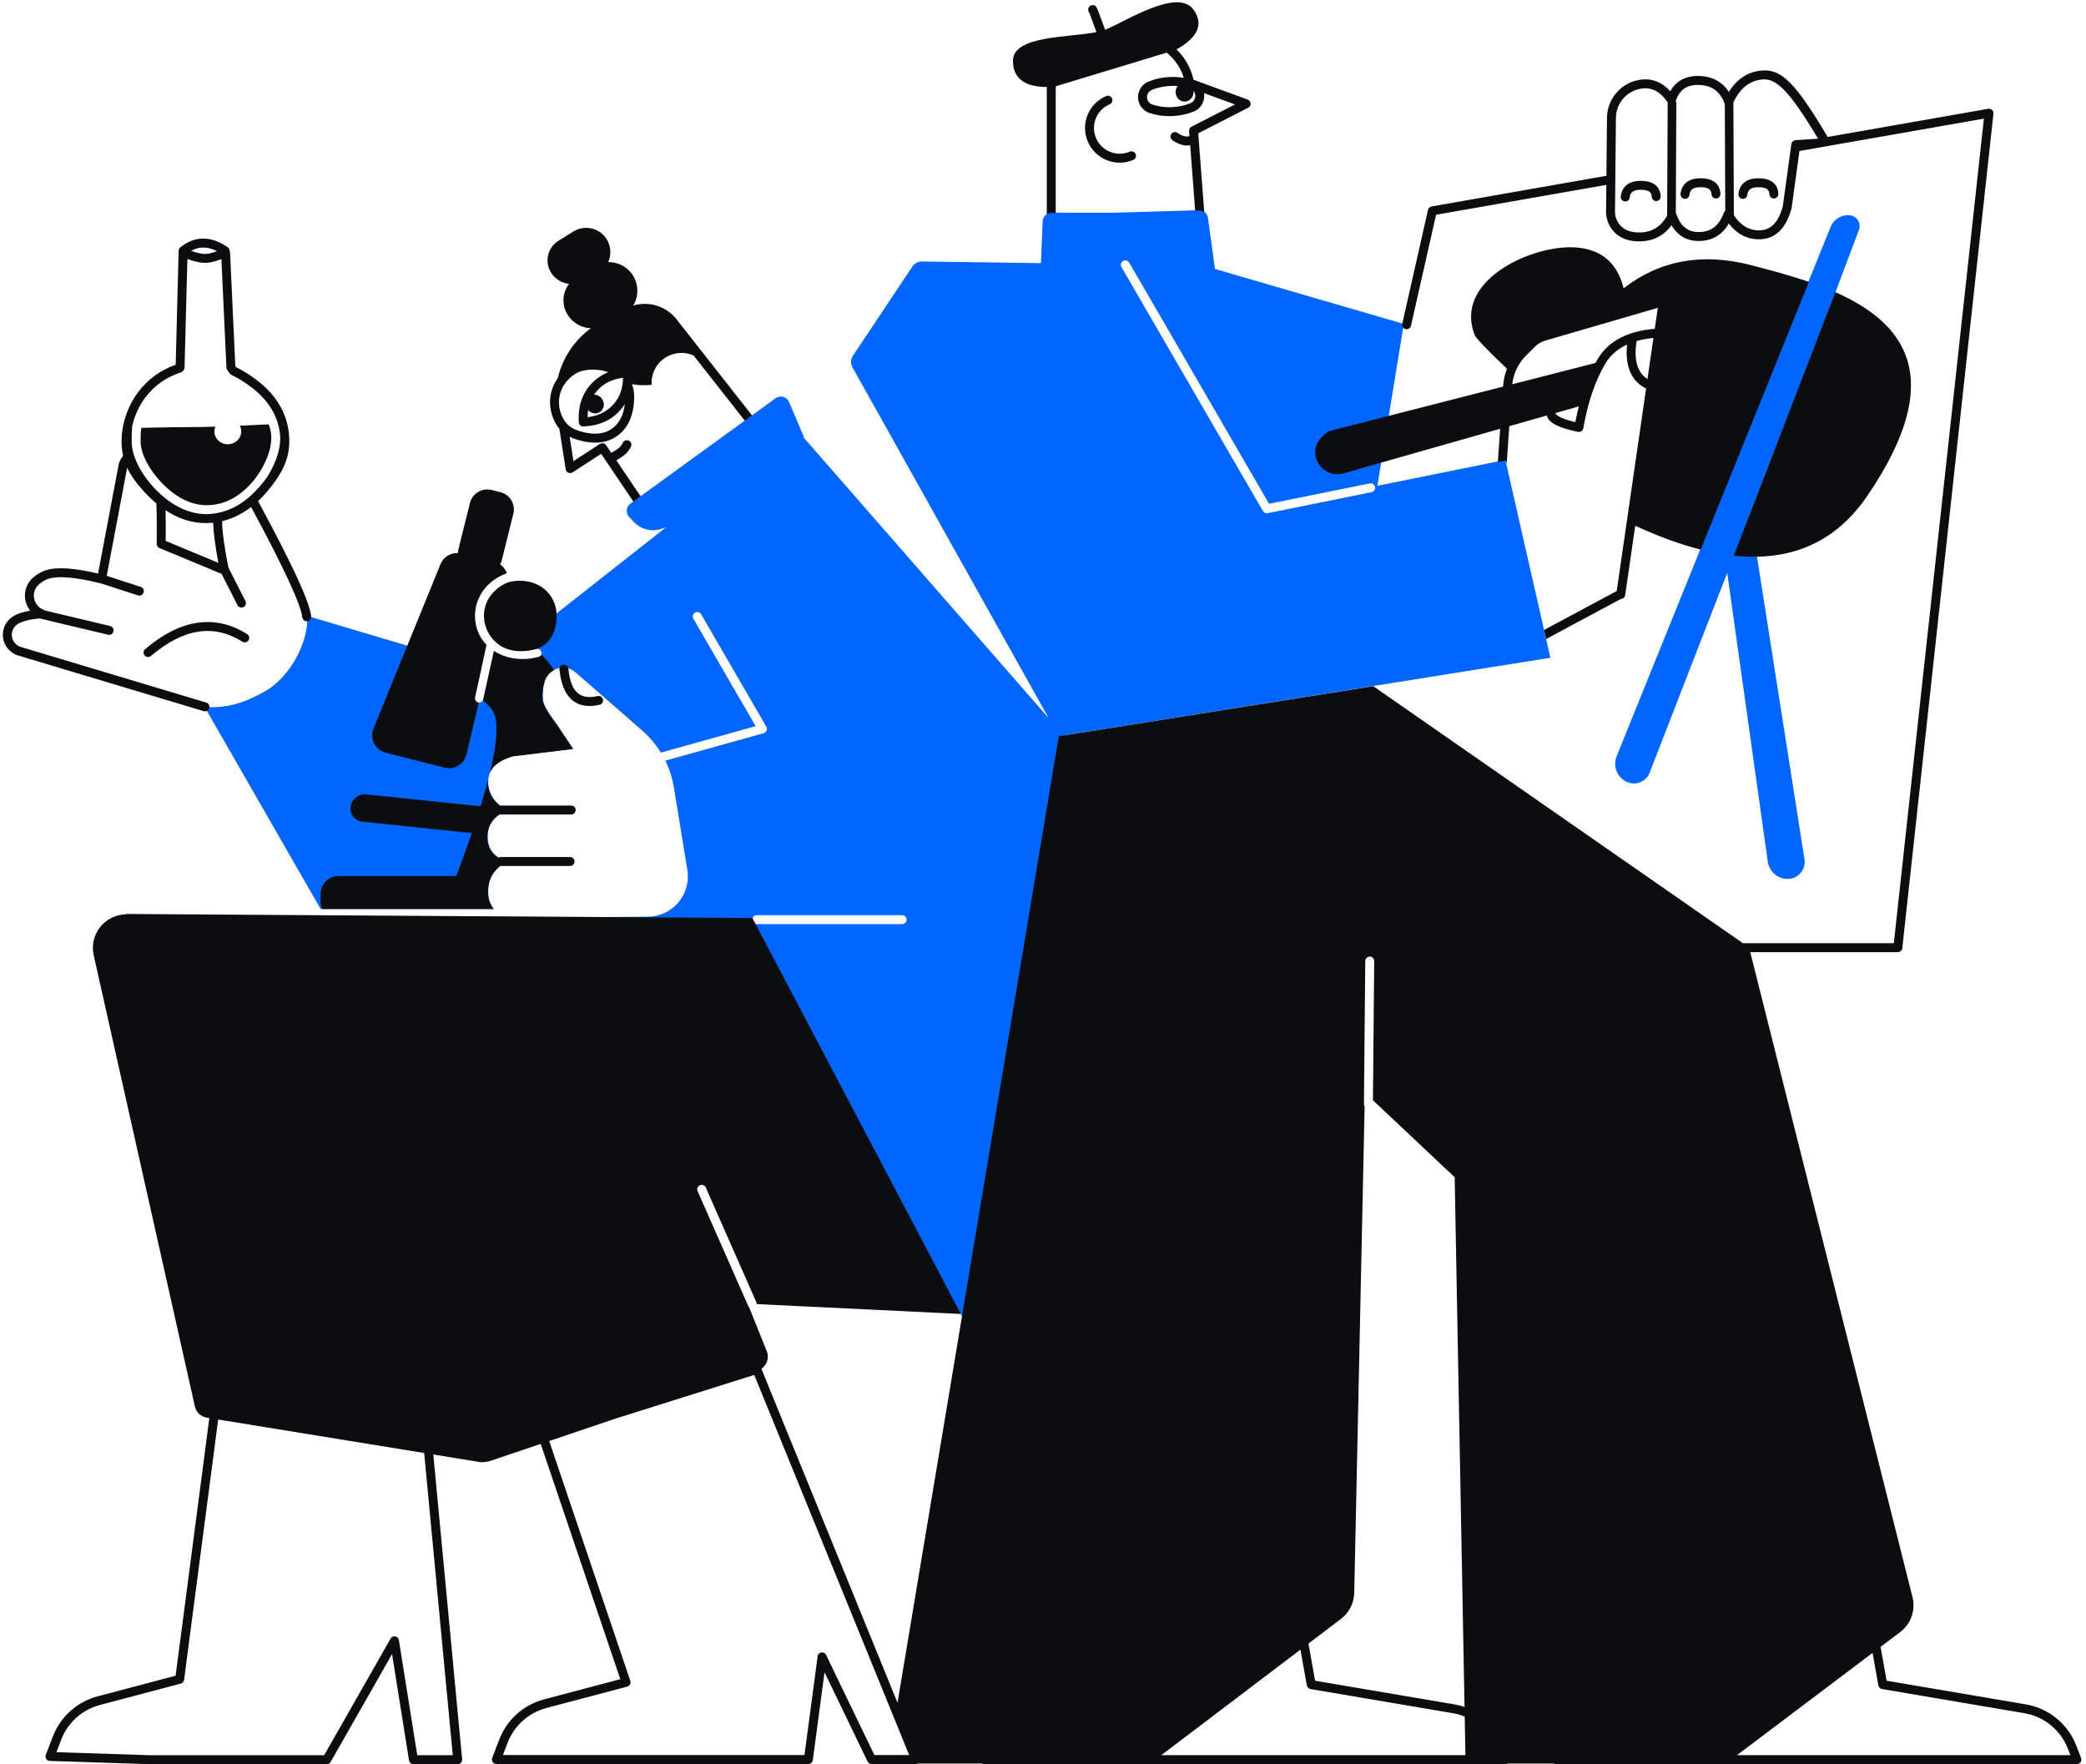 <svg width="188" height="159" viewBox="0 0 188 159" fill="none" xmlns="http://www.w3.org/2000/svg">
<path fill-rule="evenodd" clip-rule="evenodd" d="M94.519 64.73L91.078 58.58L76.829 33.108C76.644 32.778 76.66 32.372 76.87 32.057L82.233 24.014C82.422 23.73 82.743 23.561 83.085 23.566L93.814 23.716L93.97 19.941C93.988 19.509 94.344 19.168 94.776 19.168L100.306 19.17C100.408 19.17 100.509 19.169 100.611 19.166L108.045 18.944C108.457 18.931 108.812 19.232 108.868 19.64L109.5 24.24L126.515 29.194L124.139 43.78L135.671 41.448L139.728 59.278L95.868 66.276L106.929 78.944L87.022 119.246L68.16 83.765L54.011 82.65L58.398 82.611C58.583 82.609 58.767 82.593 58.95 82.563C60.928 82.241 62.27 80.376 61.947 78.398L60.736 70.977C60.598 70.128 60.335 69.311 59.962 68.551L68.822 66.077C69.076 66.007 69.194 65.715 69.062 65.487L63.189 55.356C63.077 55.164 62.831 55.098 62.638 55.21C62.445 55.322 62.38 55.568 62.491 55.761L68.103 65.441L59.561 67.825C59.107 67.089 58.543 66.419 57.882 65.842L51.871 60.594C51.699 60.444 51.498 60.329 51.281 60.257C50.382 59.961 49.413 60.449 49.117 61.348C48.945 61.868 48.883 62.419 48.93 63C48.99 63.739 49.692 64.538 50.23 65.33C50.545 65.794 51.023 66.509 51.666 67.476L46.242 68.136C44.736 68.569 43.989 69.351 44.002 70.482C44.014 71.549 44.593 72.396 45.738 73.025C44.581 73.471 43.985 74.233 43.951 75.312C43.915 76.469 44.499 77.241 45.703 77.626C44.591 78.224 44.023 79.097 44.002 80.247C43.998 80.443 44.009 80.63 44.033 80.807C44.092 81.229 44.267 81.609 44.523 81.918H28.897L18.521 63.854L18.525 63.715C19.857 63.806 21.202 63.574 22.441 63.024C23.419 62.59 24.135 62.19 24.59 61.825C26.737 60.101 27.494 57.703 27.656 56.44C27.691 56.166 27.686 55.851 27.641 55.493L43.392 60.178L42.779 62.827C42.728 63.044 42.864 63.261 43.081 63.311C43.297 63.361 43.514 63.226 43.564 63.009L44.282 59.909L45.262 59.138C46.229 59.513 47.375 59.58 48.511 59.256C48.726 59.195 48.85 58.972 48.789 58.758C48.728 58.544 48.505 58.42 48.291 58.481C47.506 58.704 46.722 58.709 46.026 58.536L60.019 47.522L59.625 47.657C58.742 47.957 57.766 47.715 57.126 47.036L56.705 46.589C56.682 46.564 56.66 46.538 56.639 46.51C56.378 46.149 56.458 45.645 56.819 45.384L69.898 35.892C69.947 35.856 70 35.826 70.055 35.803C70.465 35.628 70.939 35.819 71.113 36.229L72.312 39.045C72.349 39.132 72.383 39.219 72.413 39.308C72.433 39.368 72.452 39.428 72.469 39.489L72.476 39.484L94.519 64.73ZM156.844 40.583L164.983 20.447C165.264 19.75 165.973 19.323 166.721 19.401C166.804 19.409 166.886 19.428 166.964 19.458C167.471 19.647 167.728 20.212 167.538 20.719C166.349 23.896 165.515 26.109 165.038 27.359C162.501 33.999 160.366 39.458 158.733 43.696C158.426 44.492 158.094 45.351 157.737 46.274L162.629 77.443C162.636 77.489 162.641 77.534 162.644 77.58C162.7 78.422 162.062 79.149 161.22 79.204C160.28 79.265 159.451 78.591 159.32 77.658L155.665 51.628C153.784 56.484 151.455 62.484 148.676 69.629C148.66 69.671 148.642 69.711 148.623 69.751C148.248 70.51 147.33 70.822 146.572 70.447C145.726 70.03 145.346 69.032 145.699 68.158L154.818 45.595L152.165 26.697C152.06 25.952 152.461 25.228 153.147 24.921C153.225 24.886 153.308 24.861 153.393 24.848C153.922 24.765 154.419 25.127 154.502 25.656L156.844 40.583ZM101.767 23.666C101.655 23.473 101.409 23.408 101.216 23.519C101.023 23.631 100.958 23.878 101.07 24.07L113.821 46.055C113.908 46.205 114.08 46.282 114.25 46.248L123.609 44.355C123.827 44.311 123.969 44.099 123.924 43.88C123.88 43.662 123.668 43.521 123.449 43.565L114.373 45.4L101.767 23.666ZM68.209 83.279H81.303C81.525 83.279 81.706 83.098 81.706 82.875C81.706 82.653 81.525 82.472 81.303 82.472H68.209C67.986 82.472 67.806 82.653 67.806 82.875C67.806 83.098 67.986 83.279 68.209 83.279Z" fill="#0166FF"/>
<path fill-rule="evenodd" clip-rule="evenodd" d="M123.735 99.156L123.851 86.616C123.853 86.393 123.674 86.211 123.451 86.209C123.229 86.207 123.046 86.386 123.044 86.609L122.925 99.499C122.924 99.578 122.946 99.652 122.985 99.715L122.05 143.553C122.03 144.476 121.59 145.34 120.854 145.898L117.924 148.119L118.522 151.469L131.064 153.597C131.382 153.651 131.691 153.73 131.99 153.832L131.102 106.092L123.735 99.156ZM29.038 81.926C28.948 81.725 28.898 81.501 28.898 81.266V80.561C28.898 79.67 29.62 78.948 30.511 78.948H41.123C41.647 77.565 42.113 76.274 42.523 75.077L32.654 74.05C31.998 73.982 31.522 73.395 31.59 72.739C31.592 72.723 31.593 72.707 31.596 72.692C31.695 72.005 32.319 71.519 33.01 71.591L43.312 72.663C43.57 71.827 43.793 71.049 43.981 70.328C43.978 70.388 43.976 70.449 43.977 70.51C43.986 71.354 44.35 72.061 45.068 72.63C45.117 72.609 45.171 72.597 45.227 72.597H51.477C51.7 72.597 51.88 72.778 51.88 73.001C51.88 73.223 51.7 73.404 51.477 73.404H45.227C45.17 73.404 45.116 73.392 45.067 73.371C44.333 73.828 43.953 74.485 43.926 75.341C43.899 76.214 44.224 76.868 44.903 77.302C44.967 77.259 45.044 77.234 45.127 77.234H51.376C51.599 77.234 51.779 77.415 51.779 77.637C51.779 77.86 51.599 78.041 51.376 78.041H45.127C45.113 78.041 45.099 78.04 45.086 78.039C44.364 78.606 43.994 79.352 43.977 80.276C43.973 80.472 43.984 80.658 44.008 80.836C44.065 81.246 44.232 81.618 44.477 81.921H29.099C29.079 81.921 29.058 81.923 29.038 81.926ZM45.781 52.482C46.108 52.388 46.462 52.337 46.84 52.337C48.829 52.337 50.166 53.749 50.166 55.47C50.166 56.859 49.618 58.064 48.361 58.477C47.331 58.76 46.337 58.773 45.475 58.397C44.63 58.028 43.982 57.213 43.744 56.386C43.278 54.773 44.102 53.171 45.781 52.482ZM48.796 59.011C49.222 59.413 49.604 59.871 49.943 60.385C49.553 60.583 49.239 60.929 49.091 61.377C48.92 61.897 48.857 62.448 48.904 63.029C48.964 63.768 49.666 64.567 50.204 65.359C50.519 65.823 50.998 66.538 51.64 67.505L46.216 68.165C45.157 68.469 44.473 68.947 44.166 69.597C44.869 66.679 44.933 64.811 44.357 63.992C44.114 63.646 43.834 63.356 43.516 63.123C43.535 63.089 43.549 63.052 43.558 63.011L44.508 58.652C45.601 59.368 47.092 59.605 48.565 59.185C48.665 59.156 48.745 59.093 48.796 59.011ZM43.155 63.322L42.039 67.992C41.833 68.858 40.962 69.392 40.096 69.186C40.089 69.184 40.082 69.182 40.075 69.18L34.76 67.833C33.897 67.614 33.374 66.737 33.593 65.873C33.611 65.801 33.635 65.73 33.663 65.661L39.7 50.844C39.961 50.201 40.597 49.81 41.268 49.841C41.271 49.727 41.287 49.612 41.315 49.497L42.354 45.332C42.569 44.468 43.445 43.941 44.309 44.157L45.091 44.352C45.956 44.568 46.482 45.443 46.266 46.307L45.227 50.473C45.193 50.613 45.14 50.744 45.074 50.864C45.355 51.059 45.566 51.339 45.678 51.658C43.494 52.448 42.367 54.524 42.969 56.61C43.136 57.189 43.442 57.694 43.847 58.11L42.818 62.83C42.771 63.047 42.898 63.263 43.102 63.313C43.12 63.318 43.137 63.321 43.155 63.322ZM50.42 60.339C50.399 60.117 50.561 59.92 50.782 59.898C51.004 59.877 51.201 60.039 51.223 60.26C51.428 62.346 52.259 63.097 53.856 62.73C54.073 62.68 54.289 62.816 54.339 63.033C54.389 63.25 54.254 63.466 54.037 63.516C51.92 64.003 50.669 62.872 50.42 60.339ZM11.461 42.147L9.62 51.895L12.684 52.891C12.896 52.959 13.011 53.187 12.943 53.399C12.874 53.611 12.646 53.726 12.435 53.658L9.122 52.581C9.101 52.58 9.08 52.576 9.058 52.571C6.837 52.018 5.276 51.884 4.411 52.148C4.119 52.237 3.833 52.395 3.551 52.625C3.378 52.766 3.243 52.948 3.157 53.153C2.867 53.846 3.194 54.642 3.887 54.932C3.934 54.952 3.974 54.978 4.008 55.008L9.93 56.419C10.146 56.471 10.28 56.688 10.228 56.904C10.177 57.121 9.959 57.255 9.743 57.203L3.691 55.762C3.655 55.753 3.622 55.74 3.591 55.723C2.597 55.831 1.915 56.017 1.56 56.261C1.348 56.407 1.191 56.619 1.115 56.865C0.926 57.47 1.263 58.113 1.869 58.302L18.588 63.316C18.801 63.38 18.922 63.604 18.858 63.818C18.794 64.031 18.57 64.152 18.357 64.088L1.633 59.073C0.598 58.751 0.024 57.655 0.345 56.624C0.475 56.206 0.742 55.845 1.103 55.596C1.469 55.345 2.006 55.16 2.72 55.032C2.242 54.433 2.097 53.599 2.413 52.842C2.55 52.515 2.766 52.226 3.041 52.001C3.401 51.706 3.78 51.497 4.176 51.376C5.157 51.078 6.701 51.187 8.838 51.688L10.677 41.957C10.74 41.62 10.887 41.319 11.093 41.072C11.001 40.663 10.955 40.237 10.955 39.782C10.955 38.199 11.515 36.577 12.462 35.321C13.316 34.189 14.477 33.347 15.833 32.87L16.096 22.756C16.097 22.732 16.099 22.71 16.104 22.688C16.076 22.546 16.125 22.393 16.246 22.296C17.552 21.238 19.012 21.238 20.52 22.277C20.629 22.352 20.689 22.471 20.694 22.593C20.716 22.64 20.73 22.692 20.733 22.748L21.207 32.973L21.304 33.109C21.925 33.408 22.536 33.794 23.149 34.261C25.04 35.701 26.075 37.55 26.075 39.782C26.075 41.37 25.405 42.73 24.093 44.28C23.822 44.599 23.543 44.894 23.253 45.164C23.28 45.205 23.304 45.248 23.328 45.291C26.353 50.886 27.913 54.261 28.044 55.543C28.067 55.765 27.905 55.963 27.684 55.985C27.462 56.008 27.265 55.847 27.242 55.625C27.127 54.502 25.577 51.149 22.629 45.694C21.825 46.313 20.954 46.745 20.016 46.968C20.03 47.92 20.219 49.323 20.589 51.16L22.123 54.171C22.224 54.369 22.145 54.612 21.947 54.713C21.748 54.814 21.506 54.735 21.404 54.537L19.966 51.714L14.372 49.388C14.22 49.325 14.121 49.175 14.123 49.01C14.142 47.601 14.132 46.385 14.094 45.369C13.708 45.047 13.333 44.687 12.971 44.292C12.292 43.551 11.793 42.861 11.461 42.147ZM19.213 47.104C18.984 47.128 18.752 47.14 18.515 47.14C17.253 47.14 16.045 46.725 14.921 45.984C14.94 46.801 14.944 47.722 14.933 48.748L19.681 50.722C19.395 49.211 19.238 48.008 19.213 47.104ZM21.844 57.827C19.257 56.21 16.54 56.623 13.603 59.115C13.434 59.26 13.179 59.239 13.035 59.069C12.891 58.899 12.912 58.645 13.082 58.501C16.269 55.795 19.363 55.325 22.272 57.143C22.46 57.261 22.518 57.509 22.4 57.698C22.282 57.887 22.033 57.945 21.844 57.827ZM25.255 39.37C25.137 37.591 24.242 36.106 22.66 34.903C22.058 34.445 21.464 34.073 20.866 33.794C20.803 33.765 20.748 33.72 20.708 33.663L20.481 33.344C20.436 33.281 20.41 33.206 20.407 33.129L19.953 23.355C19.355 23.579 18.864 23.693 18.472 23.693C18.075 23.693 17.55 23.575 16.888 23.343L16.633 33.12C16.631 33.215 16.595 33.306 16.532 33.377L16.466 33.452C16.418 33.506 16.356 33.546 16.287 33.568C14.999 33.979 13.902 34.751 13.106 35.807C12.503 36.605 12.076 37.575 11.88 38.576C11.892 38.575 11.904 38.575 11.916 38.575C11.874 38.834 11.866 39.162 11.866 39.749V39.782C11.866 41.152 12.748 42.77 13.964 44.043C15.316 45.458 16.883 46.318 18.568 46.334C20.455 46.317 22.083 45.406 23.477 43.759C23.673 43.527 23.853 43.301 24.017 43.08C24.332 42.599 24.617 42.064 24.83 41.52C25.119 40.785 25.269 40.062 25.255 39.37ZM17.221 22.604C17.77 22.793 18.19 22.886 18.472 22.886C18.735 22.886 19.101 22.805 19.562 22.639C18.723 22.207 17.955 22.198 17.221 22.604ZM24.218 38.242C24.578 39.125 24.506 40.141 24.08 41.225C23.747 42.073 23.212 42.91 22.693 43.498C21.536 44.809 20.185 45.528 18.616 45.528C17.166 45.528 15.774 44.77 14.548 43.486C13.461 42.349 12.672 40.902 12.672 39.782V39.749C12.672 39.052 12.684 38.782 12.746 38.557C14.919 38.51 16.532 38.487 17.583 38.487C18.02 38.487 18.629 38.474 19.408 38.449C19.352 38.582 19.322 38.727 19.322 38.88C19.322 39.52 19.863 40.039 20.531 40.039C21.199 40.039 21.741 39.52 21.741 38.88C21.741 38.694 21.695 38.519 21.615 38.364C22.39 38.33 23.257 38.29 24.218 38.242ZM55.09 40.81C55.738 40.456 55.928 40.276 56.089 39.985C56.085 39.993 56.134 39.904 56.149 39.878C56.258 39.684 56.504 39.615 56.698 39.725C56.892 39.834 56.961 40.08 56.851 40.274C56.839 40.296 56.792 40.381 56.794 40.377C56.561 40.797 56.274 41.073 55.543 41.481L57.738 44.731L57.085 45.205L54.177 40.899L51.602 42.571C51.357 42.73 51.03 42.584 50.984 42.295L50.41 38.635C50.328 38.538 50.251 38.433 50.178 38.321C49.734 37.638 49.522 36.784 49.58 35.978C49.629 35.286 49.87 34.635 50.273 34.076C50.693 32.291 51.737 30.688 53.249 29.584C52.422 29.549 51.628 29.119 51.158 28.368C51.157 28.366 51.155 28.363 51.154 28.361C50.601 27.473 50.685 26.369 51.282 25.582C50.637 25.511 50.032 25.155 49.662 24.566C49.661 24.564 49.66 24.562 49.658 24.56C49.054 23.588 49.352 22.31 50.323 21.705L51.677 20.863C52.481 20.363 53.514 20.439 54.236 21.05C55 21.697 55.208 22.758 54.808 23.624C55.42 23.612 56.032 23.817 56.523 24.23C57.509 25.06 57.717 26.471 57.068 27.539C58.474 27.114 60.032 27.579 60.969 28.771L67.782 37.442L67.129 37.916L62.505 32.031C61.697 31.68 60.74 31.727 59.951 32.239C59.105 32.788 58.67 33.733 58.728 34.679C58.057 34.746 57.466 34.725 56.956 34.617C56.956 34.617 56.955 34.617 56.955 34.617C57.171 35.181 57.2 35.815 57.101 36.589C56.946 37.8 56.432 38.766 55.492 39.377C54.609 39.95 53.499 40.017 52.314 39.711C51.944 39.616 51.623 39.503 51.34 39.362L51.684 41.556L54.07 40.007C54.254 39.887 54.501 39.937 54.623 40.119L55.09 40.81ZM53.008 36.963C52.976 37.165 52.959 37.376 52.956 37.596C53.924 37.481 54.688 37.103 55.266 36.462C55.841 35.823 56.137 35.028 56.152 34.06C56.149 34.056 56.145 34.051 56.142 34.047C55.179 34.163 54.418 34.541 53.843 35.18C53.73 35.305 53.628 35.436 53.537 35.573C53.819 35.566 54.105 35.71 54.277 35.976C54.535 36.373 54.441 36.891 54.068 37.133C53.731 37.352 53.282 37.272 53.008 36.963ZM56.31 36.411C56.181 36.618 56.033 36.815 55.865 37.001C55.057 37.899 53.953 38.377 52.581 38.433C52.362 38.443 52.176 38.275 52.162 38.056C52.075 36.685 52.435 35.538 53.243 34.64C53.682 34.153 54.209 33.789 54.818 33.549C54.519 33.43 54.184 33.357 53.816 33.33C52.998 33.269 52.326 33.38 51.813 33.713C50.96 34.267 50.45 35.105 50.384 36.035C50.339 36.669 50.508 37.348 50.854 37.881C51.213 38.434 51.688 38.717 52.516 38.931C53.502 39.185 54.389 39.132 55.052 38.701C55.774 38.232 56.174 37.48 56.301 36.487C56.304 36.461 56.307 36.436 56.31 36.411ZM68.21 117.526C68.207 117.476 68.197 117.427 68.175 117.379L63.609 107.021C63.519 106.817 63.281 106.725 63.078 106.815C62.874 106.904 62.781 107.142 62.871 107.346L67.438 117.704C67.459 117.752 67.488 117.794 67.522 117.828L69.108 121.781C69.342 122.366 69.125 123.02 68.622 123.357L80.888 153.452L95.424 66.351L123.793 61.836L123.792 61.881L123.814 61.873L157.092 85.011C157.123 85.004 157.155 84.999 157.189 84.999H170.681L178.798 10.692L162.174 13.609L161.472 18.726C161.469 18.742 161.466 18.759 161.461 18.775C160.974 20.589 159.995 21.557 158.554 21.566C157.453 21.573 156.53 21.088 155.803 20.141C155.25 21.123 154.404 21.659 153.293 21.713C152.107 21.771 151.213 21.286 150.652 20.3C149.971 21.219 149.044 21.71 147.894 21.752C147.397 21.77 146.942 21.711 146.531 21.573C145.456 21.211 144.736 20.198 144.746 19.064L144.77 16.662L129.426 19.354L127.163 29.359C127.114 29.576 126.898 29.712 126.681 29.663C126.464 29.614 126.328 29.398 126.377 29.181L128.699 18.914C128.735 18.756 128.862 18.634 129.022 18.606L144.777 15.842L144.828 10.612C144.845 8.815 146.221 7.324 148.011 7.163C148.976 7.077 149.823 7.439 150.532 8.222C151.062 7.271 151.962 6.803 153.182 6.85C154.351 6.896 155.239 7.384 155.813 8.289C156.536 7.108 157.54 6.452 158.808 6.355C160.521 6.223 161.796 7.4 164.718 12.344L179.187 9.805C179.452 9.759 179.687 9.979 179.658 10.246L171.443 85.447C171.421 85.651 171.248 85.806 171.043 85.806H157.739L172.363 143.934C172.659 145.113 172.221 146.355 171.251 147.086L169.486 148.417L170.031 151.469L182.573 153.597C184.642 153.948 186.373 155.364 187.128 157.322L187.557 158.435C187.658 158.699 187.463 158.983 187.18 158.983H140.211C140.14 158.983 140.072 158.964 140.014 158.931H135.87C135.812 158.964 135.745 158.983 135.672 158.983H88.703C88.631 158.983 88.564 158.964 88.505 158.931H82.712C82.66 158.956 82.601 158.971 82.537 158.971H78.55C78.395 158.971 78.254 158.882 78.187 158.743L74.31 150.706L73.255 158.621C73.228 158.821 73.057 158.971 72.855 158.971H44.737C44.455 158.971 44.26 158.687 44.361 158.423L44.995 156.77C45.679 154.985 47.179 153.638 49.027 153.15L55.904 151.33L48.732 130.123L44.142 131.673C44.014 131.716 43.884 131.738 43.756 131.741C43.59 131.781 43.414 131.79 43.236 131.761L39.051 131.08L41.65 158.549C41.672 158.785 41.486 158.99 41.249 158.99H37.261C37.063 158.99 36.894 158.846 36.863 158.65L35.335 149.067L29.8 158.786C29.728 158.912 29.595 158.99 29.45 158.99H13.581H13.568L4.491 158.697C4.214 158.688 4.029 158.409 4.128 158.15L4.762 156.496C5.446 154.712 6.946 153.365 8.794 152.876L15.827 151.016L18.866 127.798L18.634 127.76C18.105 127.674 17.683 127.275 17.565 126.753L8.445 86.088C8.395 85.862 8.37 85.63 8.372 85.398C8.388 83.755 9.711 82.43 11.344 82.403L11.321 82.367L67.806 82.732L86.6 118.416L68.21 117.526ZM98.819 2.897C98.605 2.303 98.438 1.849 98.319 1.537C98.253 1.365 98.203 1.236 98.168 1.154C98.158 1.131 98.15 1.112 98.143 1.098C98.096 1.032 98.069 0.951 98.069 0.864C98.069 0.642 98.249 0.461 98.472 0.461C98.669 0.461 98.729 0.521 98.814 0.647C98.829 0.669 98.841 0.69 98.854 0.715C98.87 0.747 98.888 0.788 98.91 0.839C98.95 0.933 99.004 1.069 99.073 1.25C99.198 1.578 99.373 2.056 99.6 2.684C99.618 2.677 99.636 2.67 99.653 2.662C101.602 1.84 106.153 -1.095 107.565 0.87C108.493 2.162 107.983 3.357 106.035 4.455C106.783 5.179 107.329 6.118 107.568 7.188L112.446 8.972C112.777 9.093 112.805 9.549 112.492 9.709L107.992 12.014L108.534 19.137C108.392 19.028 108.213 18.966 108.021 18.972L107.714 18.981L107.264 13.083C106.785 13.184 106.245 13.027 105.668 12.641C105.483 12.517 105.434 12.267 105.558 12.082C105.682 11.897 105.932 11.847 106.117 11.971C106.589 12.287 106.937 12.368 107.202 12.26L107.167 11.808C107.155 11.646 107.241 11.493 107.386 11.419L111.303 9.412L108.51 8.392C108.63 9.08 108.258 9.782 107.583 10.053C106.961 10.303 106.302 10.44 105.611 10.464C104.919 10.488 104.253 10.397 103.614 10.191C103.186 10.053 102.842 9.732 102.674 9.315C102.364 8.54 102.74 7.66 103.515 7.349C104.137 7.099 104.796 6.962 105.487 6.938C105.897 6.924 106.298 6.95 106.689 7.016C106.41 6.103 105.862 5.319 105.146 4.746L95.165 7.771C95.152 7.888 95.146 8.005 95.146 8.124V19.197L94.753 19.197C94.602 19.197 94.461 19.238 94.34 19.31V8.124C94.34 8.029 94.343 7.934 94.349 7.841C92.312 7.826 91.293 7.037 91.293 5.476C91.293 3.193 96.314 3.391 98.819 2.897ZM106.132 7.758C105.93 7.741 105.724 7.737 105.516 7.744C104.916 7.765 104.35 7.883 103.815 8.097C103.453 8.243 103.278 8.653 103.423 9.015C103.501 9.21 103.662 9.359 103.861 9.424C104.41 9.601 104.983 9.679 105.582 9.658C106.182 9.637 106.748 9.519 107.283 9.304C107.645 9.159 107.82 8.748 107.675 8.387C107.647 8.316 107.607 8.251 107.559 8.194C107.563 8.228 107.565 8.263 107.565 8.298C107.565 8.771 107.204 9.154 106.759 9.154C106.313 9.154 105.952 8.771 105.952 8.298C105.952 8.093 106.02 7.905 106.132 7.758ZM102.133 14.412C100.544 15.086 98.71 14.345 98.035 12.756C97.361 11.168 98.102 9.333 99.691 8.659C99.896 8.572 100.133 8.668 100.22 8.872C100.307 9.077 100.211 9.314 100.006 9.401C98.827 9.901 98.278 11.262 98.778 12.441C99.278 13.62 100.639 14.17 101.818 13.669C102.023 13.582 102.259 13.678 102.346 13.883C102.433 14.088 102.338 14.325 102.133 14.412ZM98.472 1.267C98.296 1.267 98.235 1.222 98.166 1.127C98.24 1.213 98.35 1.267 98.472 1.267ZM55.528 127.827L49.496 129.865L56.806 151.481C56.881 151.702 56.753 151.94 56.527 152L49.233 153.929C47.636 154.352 46.339 155.516 45.748 157.059L45.324 158.164H72.502L73.689 149.265C73.742 148.868 74.278 148.783 74.451 149.143L78.803 158.164H81.938L67.976 123.91L55.528 127.827ZM38.228 130.946L19.663 127.927L16.591 151.389C16.57 151.551 16.453 151.684 16.294 151.726L9 153.656C7.403 154.078 6.106 155.243 5.515 156.785L5.084 157.909L13.587 158.183H29.215L35.202 147.671C35.39 147.34 35.891 147.431 35.95 147.807L37.605 158.183H40.806L38.228 130.946ZM156.543 158.177H186.593L186.375 157.612C185.723 155.919 184.227 154.695 182.438 154.392L169.616 152.217C169.449 152.188 169.317 152.058 169.287 151.89L168.764 148.961L156.543 158.177ZM104.662 158.177H132.071L132.006 154.698C131.663 154.559 131.303 154.455 130.929 154.392L118.107 152.217C117.94 152.188 117.808 152.058 117.778 151.89L117.203 148.666L104.662 158.177ZM135.814 33.23C133.983 31.489 133.01 30.472 132.897 30.178C131.05 25.404 137.638 22.283 141.505 22.283C144.098 22.283 145.707 23.515 146.333 25.979C149.593 23.455 153.412 22.759 157.79 23.89C159.458 24.321 161.27 24.8 163.028 25.405L153.278 49.529C151.437 49.064 149.469 48.349 147.375 47.382L146.467 53.638C146.438 53.843 146.262 53.982 146.07 53.983L139.347 57.589L139.163 56.773L145.707 53.263L148.354 35.01C147.366 34.531 146.828 33.677 146.659 32.585C146.578 32.065 146.583 31.577 146.644 31.047C145.78 31.444 145.126 32.022 144.675 32.779C143.768 34.304 143.107 36.242 142.696 38.593C142.657 38.818 142.44 38.965 142.217 38.919C140.498 38.561 139.558 38.125 139.404 37.447C138.466 37.713 137.34 38.034 136.025 38.408L135.805 41.603C135.8 41.675 135.796 41.748 135.792 41.819L135.72 41.499L134.994 41.646C134.996 41.613 134.998 41.58 135 41.548L135.201 38.642C131.695 39.64 126.991 40.979 121.088 42.658C120.022 42.962 118.912 42.343 118.609 41.277C118.605 41.263 118.601 41.248 118.597 41.233C118.36 40.32 118.756 39.527 119.785 38.855L135.463 34.842L135.469 34.761C135.505 34.232 135.623 33.716 135.814 33.23ZM165.411 26.331C171.502 29.026 175.665 33.882 168.279 44.705C165.456 48.841 161.449 50.631 156.258 50.074L165.411 26.331ZM155.448 9.372C155.439 9.355 155.431 9.338 155.424 9.319C155.019 8.238 154.283 7.7 153.151 7.656C152.047 7.613 151.369 8.074 151.027 9.097C151.06 9.157 151.079 9.227 151.078 9.302L151.031 19.193C151.056 19.227 151.077 19.266 151.092 19.31C151.481 20.453 152.175 20.96 153.254 20.908C154.263 20.858 154.948 20.303 155.36 19.176C155.388 19.1 155.433 19.04 155.489 18.996L155.448 9.372ZM156.219 9.234L156.263 19.398C156.875 20.324 157.628 20.765 158.549 20.759C159.575 20.753 160.274 20.068 160.676 18.59L161.446 12.981C161.472 12.791 161.627 12.646 161.818 12.634L163.852 12.497C161.278 8.197 160.103 7.064 158.87 7.159C157.71 7.248 156.836 7.923 156.219 9.234ZM150.304 9.238C150.302 9.236 150.3 9.234 150.299 9.231C149.666 8.294 148.94 7.889 148.083 7.966C146.706 8.09 145.647 9.237 145.634 10.619L145.553 19.071C145.545 19.857 146.044 20.558 146.788 20.808C147.103 20.914 147.461 20.961 147.865 20.946C148.906 20.909 149.689 20.419 150.25 19.443L150.299 9.296C150.3 9.277 150.301 9.257 150.304 9.238ZM146.876 17.796C146.852 18.017 146.653 18.177 146.431 18.153C146.21 18.129 146.05 17.93 146.074 17.708C146.176 16.777 146.84 16.289 147.909 16.298C148.981 16.306 149.628 16.789 149.668 17.699C149.678 17.921 149.505 18.11 149.283 18.12C149.061 18.129 148.872 17.957 148.862 17.735C148.843 17.304 148.583 17.11 147.903 17.104C147.219 17.099 146.929 17.312 146.876 17.796ZM152.26 17.563C152.236 17.785 152.037 17.944 151.815 17.92C151.594 17.896 151.434 17.697 151.458 17.476C151.56 16.544 152.224 16.056 153.293 16.065C154.365 16.073 155.011 16.556 155.052 17.466C155.062 17.689 154.889 17.877 154.667 17.887C154.444 17.897 154.256 17.724 154.246 17.502C154.227 17.071 153.967 16.877 153.286 16.871C152.603 16.866 152.313 17.079 152.26 17.563ZM157.48 17.564C157.456 17.785 157.257 17.945 157.035 17.921C156.814 17.897 156.654 17.698 156.678 17.476C156.78 16.545 157.444 16.057 158.513 16.066C159.585 16.074 160.232 16.557 160.272 17.467C160.282 17.689 160.109 17.878 159.887 17.887C159.665 17.897 159.476 17.725 159.466 17.503C159.447 17.072 159.187 16.877 158.507 16.872C157.823 16.866 157.533 17.079 157.48 17.564ZM136.29 34.63L143.784 32.712C143.849 32.595 143.915 32.48 143.982 32.366C144.949 30.742 146.681 29.834 149.134 29.633L149.408 27.744L139.278 30.691C138.922 30.795 138.597 30.987 138.333 31.249L137.543 32.036C136.841 32.734 136.4 33.65 136.29 34.63ZM142.291 36.625C141.84 36.753 141.139 36.953 140.187 37.224C140.186 37.234 140.187 37.244 140.188 37.255C140.19 37.275 140.207 37.307 140.255 37.356C140.33 37.432 140.454 37.515 140.625 37.599C140.94 37.753 141.392 37.901 141.978 38.04C142.071 37.551 142.175 37.079 142.291 36.625ZM148.478 34.157L149.015 30.453C148.465 30.507 147.961 30.6 147.503 30.732C147.4 31.366 147.369 31.902 147.455 32.461C147.572 33.213 147.892 33.789 148.478 34.157Z" fill="#0C0D0E"/>
</svg>
